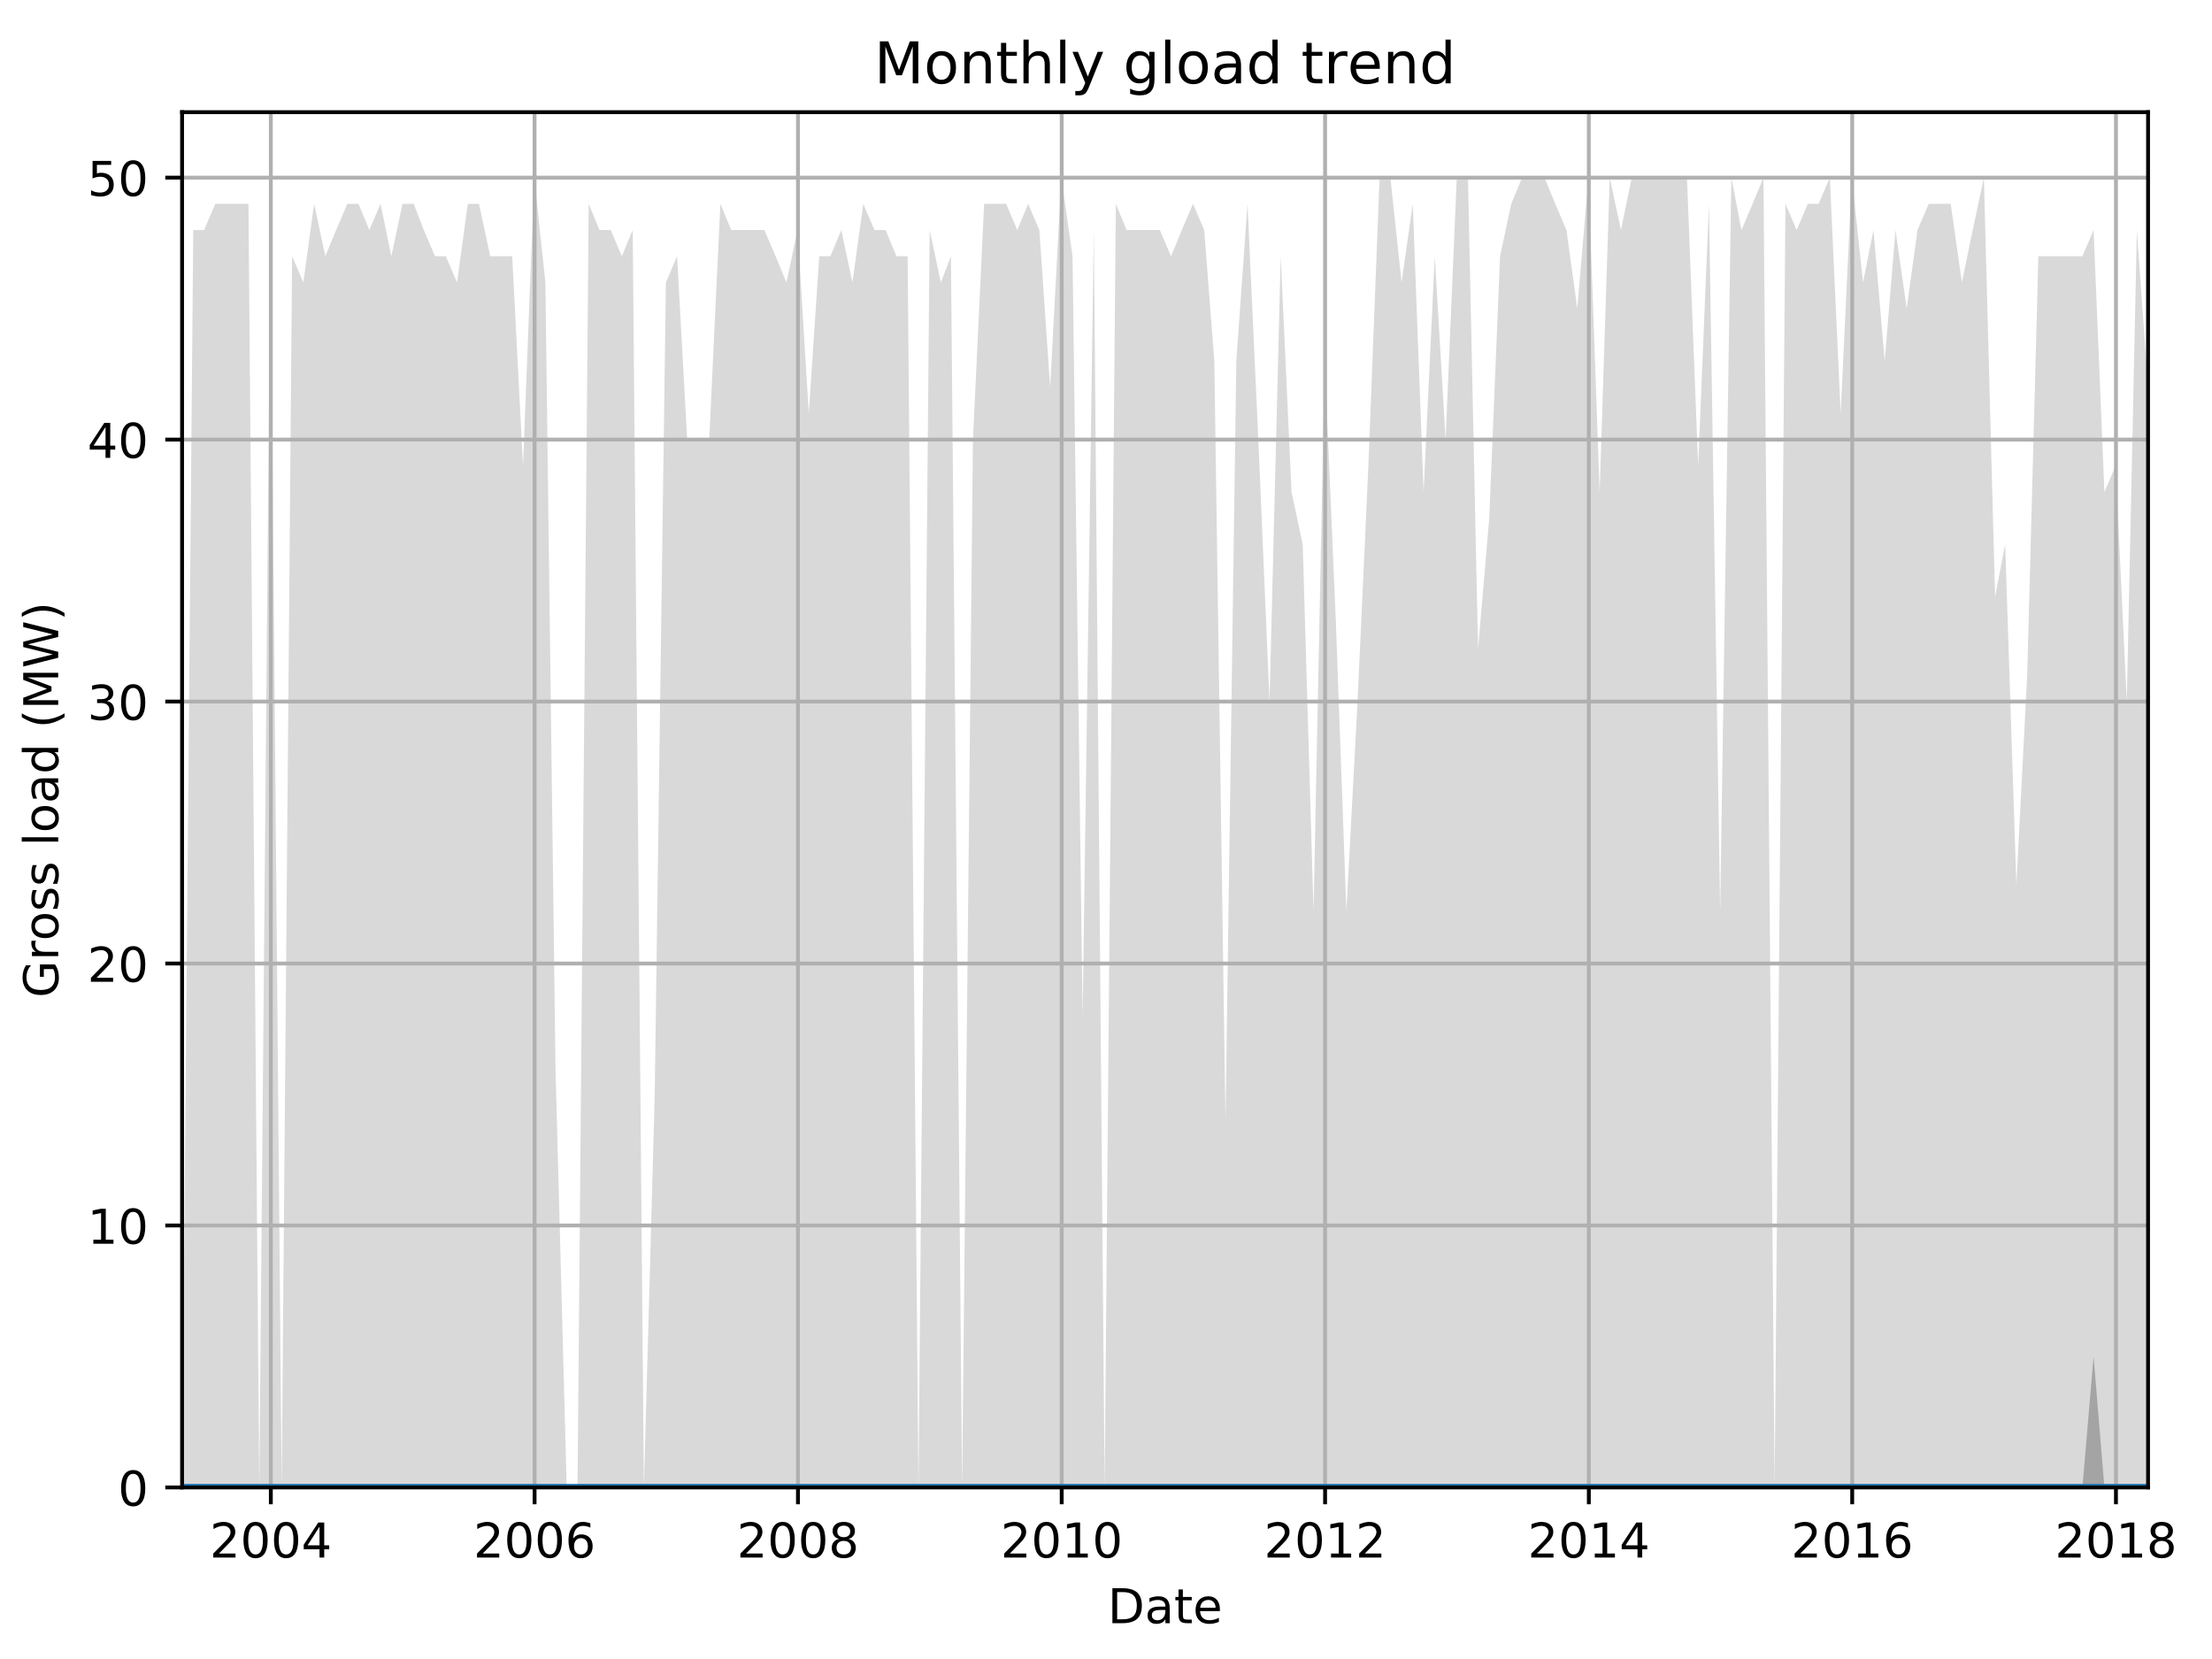 <?xml version="1.0" encoding="utf-8" standalone="no"?>
<!DOCTYPE svg PUBLIC "-//W3C//DTD SVG 1.1//EN"
  "http://www.w3.org/Graphics/SVG/1.1/DTD/svg11.dtd">
<!-- Created with matplotlib (http://matplotlib.org/) -->
<svg height="345.6pt" version="1.1" viewBox="0 0 460.8 345.6" width="460.8pt" xmlns="http://www.w3.org/2000/svg" xmlns:xlink="http://www.w3.org/1999/xlink">
 <defs>
  <style type="text/css">
*{stroke-linecap:butt;stroke-linejoin:round;}
  </style>
 </defs>
 <g id="figure_1">
  <g id="patch_1">
   <path d="M 0 345.6 
L 460.8 345.6 
L 460.8 0 
L 0 0 
z
" style="fill:none;"/>
  </g>
  <g id="axes_1">
   <g id="patch_2">
    <path d="M 37.93 309.863 
L 447.48 309.863 
L 447.48 23.365 
L 37.93 23.365 
z
" style="fill:none;"/>
   </g>
   <g id="PolyCollection_1">
    <path clip-path="url(#p4330052e04)" d="M 37.93 309.863 
L 37.93 309.863 
L 40.26 309.863 
L 42.515 309.863 
L 44.845 309.863 
L 47.175 309.863 
L 49.43 309.863 
L 51.76 309.863 
L 54.015 309.863 
L 56.345 309.863 
L 58.675 309.863 
L 60.854 309.863 
L 63.184 309.863 
L 65.439 309.863 
L 67.769 309.863 
L 70.024 309.863 
L 72.354 309.863 
L 74.684 309.863 
L 76.939 309.863 
L 79.269 309.863 
L 81.523 309.863 
L 83.853 309.863 
L 86.183 309.863 
L 88.288 309.863 
L 90.618 309.863 
L 92.873 309.863 
L 95.203 309.863 
L 97.457 309.863 
L 99.787 309.863 
L 102.117 309.863 
L 104.372 309.863 
L 106.702 309.863 
L 108.957 309.863 
L 111.287 309.863 
L 113.617 309.863 
L 115.721 309.863 
L 118.051 309.863 
L 120.306 309.863 
L 122.636 309.863 
L 124.891 309.863 
L 127.221 309.863 
L 129.551 309.863 
L 131.806 309.863 
L 134.136 309.863 
L 136.391 309.863 
L 138.721 309.863 
L 141.051 309.863 
L 143.155 309.863 
L 145.485 309.863 
L 147.74 309.863 
L 150.07 309.863 
L 152.325 309.863 
L 154.655 309.863 
L 156.985 309.863 
L 159.239 309.863 
L 161.569 309.863 
L 163.824 309.863 
L 166.154 309.863 
L 168.484 309.863 
L 170.664 309.863 
L 172.994 309.863 
L 175.249 309.863 
L 177.579 309.863 
L 179.833 309.863 
L 182.163 309.863 
L 184.493 309.863 
L 186.748 309.863 
L 189.078 309.863 
L 191.333 309.863 
L 193.663 309.863 
L 195.993 309.863 
L 198.097 309.863 
L 200.427 309.863 
L 202.682 309.863 
L 205.012 309.863 
L 207.267 309.863 
L 209.597 309.863 
L 211.927 309.863 
L 214.182 309.863 
L 216.512 309.863 
L 218.766 309.863 
L 221.096 309.863 
L 223.426 309.863 
L 225.531 309.863 
L 227.861 309.863 
L 230.116 309.863 
L 232.446 309.863 
L 234.701 309.863 
L 237.031 309.863 
L 239.36 309.863 
L 241.615 309.863 
L 243.945 309.863 
L 246.2 309.863 
L 248.53 309.863 
L 250.86 309.863 
L 252.965 309.863 
L 255.295 309.863 
L 257.549 309.863 
L 259.879 309.863 
L 262.134 309.863 
L 264.464 309.863 
L 266.794 309.863 
L 269.049 309.863 
L 271.379 309.863 
L 273.634 309.863 
L 275.964 309.863 
L 278.294 309.863 
L 280.473 309.863 
L 282.803 309.863 
L 285.058 309.863 
L 287.388 309.863 
L 289.643 309.863 
L 291.973 309.863 
L 294.303 309.863 
L 296.558 309.863 
L 298.888 309.863 
L 301.142 309.863 
L 303.472 309.863 
L 305.802 309.863 
L 307.907 309.863 
L 310.237 309.863 
L 312.492 309.863 
L 314.822 309.863 
L 317.076 309.863 
L 319.406 309.863 
L 321.736 309.863 
L 323.991 309.863 
L 326.321 309.863 
L 328.576 309.863 
L 330.906 309.863 
L 333.236 309.863 
L 335.34 309.863 
L 337.67 309.863 
L 339.925 309.863 
L 342.255 309.863 
L 344.51 309.863 
L 346.84 309.863 
L 349.17 309.863 
L 351.425 309.863 
L 353.755 309.863 
L 356.01 309.863 
L 358.34 309.863 
L 360.67 309.863 
L 362.774 309.863 
L 365.104 309.863 
L 367.359 309.863 
L 369.689 309.863 
L 371.944 309.863 
L 374.274 309.863 
L 376.604 309.863 
L 378.858 309.863 
L 381.188 309.863 
L 383.443 309.863 
L 385.773 309.863 
L 388.103 309.863 
L 390.283 309.863 
L 392.613 309.863 
L 394.868 309.863 
L 397.198 309.863 
L 399.452 309.863 
L 401.782 309.863 
L 404.112 309.863 
L 406.367 309.863 
L 408.697 309.863 
L 410.952 309.863 
L 413.282 309.863 
L 415.612 309.863 
L 417.716 309.863 
L 420.046 309.863 
L 422.301 309.863 
L 424.631 309.863 
L 426.886 309.863 
L 429.216 309.863 
L 431.546 309.863 
L 433.801 309.863 
L 436.131 309.863 
L 438.386 309.863 
L 440.716 309.863 
L 443.046 309.863 
L 445.15 309.863 
L 447.48 309.863 
L 447.48 80.665 
L 447.48 80.665 
L 445.15 47.922 
L 443.046 146.15 
L 440.716 97.036 
L 438.386 102.493 
L 436.131 47.922 
L 433.801 53.379 
L 431.546 53.379 
L 429.216 53.379 
L 426.886 53.379 
L 424.631 53.379 
L 422.301 140.693 
L 420.046 184.35 
L 417.716 113.407 
L 415.612 124.322 
L 413.282 37.008 
L 410.952 47.922 
L 408.697 58.836 
L 406.367 42.465 
L 404.112 42.465 
L 401.782 42.465 
L 399.452 47.922 
L 397.198 64.293 
L 394.868 47.922 
L 392.613 75.208 
L 390.283 47.922 
L 388.103 58.836 
L 385.773 37.008 
L 383.443 86.122 
L 381.188 37.008 
L 378.858 42.465 
L 376.604 42.465 
L 374.274 47.922 
L 371.944 42.465 
L 369.689 309.863 
L 367.359 37.008 
L 365.104 42.465 
L 362.774 47.922 
L 360.67 37.008 
L 358.34 189.807 
L 356.01 42.465 
L 353.755 97.036 
L 351.425 37.008 
L 349.17 37.008 
L 346.84 37.008 
L 344.51 37.008 
L 342.255 37.008 
L 339.925 37.008 
L 337.67 47.922 
L 335.34 37.008 
L 333.236 102.493 
L 330.906 37.008 
L 328.576 64.293 
L 326.321 47.922 
L 323.991 42.465 
L 321.736 37.008 
L 319.406 37.008 
L 317.076 37.008 
L 314.822 42.465 
L 312.492 53.379 
L 310.237 107.95 
L 307.907 135.236 
L 305.802 37.008 
L 303.472 37.008 
L 301.142 91.579 
L 298.888 53.379 
L 296.558 102.493 
L 294.303 42.465 
L 291.973 58.836 
L 289.643 37.008 
L 287.388 37.008 
L 285.058 97.036 
L 282.803 146.15 
L 280.473 189.807 
L 278.294 129.779 
L 275.964 75.208 
L 273.634 189.807 
L 271.379 113.407 
L 269.049 102.493 
L 266.794 53.379 
L 264.464 146.15 
L 262.134 91.579 
L 259.879 42.465 
L 257.549 75.208 
L 255.295 233.464 
L 252.965 75.208 
L 250.86 47.922 
L 248.53 42.465 
L 246.2 47.922 
L 243.945 53.379 
L 241.615 47.922 
L 239.36 47.922 
L 237.031 47.922 
L 234.701 47.922 
L 232.446 42.465 
L 230.116 309.863 
L 227.861 47.922 
L 225.531 211.635 
L 223.426 53.379 
L 221.096 37.008 
L 218.766 80.665 
L 216.512 47.922 
L 214.182 42.465 
L 211.927 47.922 
L 209.597 42.465 
L 207.267 42.465 
L 205.012 42.465 
L 202.682 91.579 
L 200.427 309.863 
L 198.097 53.379 
L 195.993 58.836 
L 193.663 47.922 
L 191.333 309.863 
L 189.078 53.379 
L 186.748 53.379 
L 184.493 47.922 
L 182.163 47.922 
L 179.833 42.465 
L 177.579 58.836 
L 175.249 47.922 
L 172.994 53.379 
L 170.664 53.379 
L 168.484 86.122 
L 166.154 47.922 
L 163.824 58.836 
L 161.569 53.379 
L 159.239 47.922 
L 156.985 47.922 
L 154.655 47.922 
L 152.325 47.922 
L 150.07 42.465 
L 147.74 91.579 
L 145.485 91.579 
L 143.155 91.579 
L 141.051 53.379 
L 138.721 58.836 
L 136.391 228.007 
L 134.136 309.863 
L 131.806 47.922 
L 129.551 53.379 
L 127.221 47.922 
L 124.891 47.922 
L 122.636 42.465 
L 120.306 309.863 
L 118.051 309.863 
L 115.721 222.55 
L 113.617 58.836 
L 111.287 37.008 
L 108.957 97.036 
L 106.702 53.379 
L 104.372 53.379 
L 102.117 53.379 
L 99.787 42.465 
L 97.457 42.465 
L 95.203 58.836 
L 92.873 53.379 
L 90.618 53.379 
L 88.288 47.922 
L 86.183 42.465 
L 83.853 42.465 
L 81.523 53.379 
L 79.269 42.465 
L 76.939 47.922 
L 74.684 42.465 
L 72.354 42.465 
L 70.024 47.922 
L 67.769 53.379 
L 65.439 42.465 
L 63.184 58.836 
L 60.854 53.379 
L 58.675 309.863 
L 56.345 47.922 
L 54.015 309.863 
L 51.76 42.465 
L 49.43 42.465 
L 47.175 42.465 
L 44.845 42.465 
L 42.515 47.922 
L 40.26 47.922 
L 37.93 309.863 
z
" style="fill:#808080;fill-opacity:0.3;"/>
   </g>
   <g id="PolyCollection_2">
    <path clip-path="url(#p4330052e04)" d="M 37.93 309.863 
L 37.93 309.863 
L 40.26 309.863 
L 42.515 309.863 
L 44.845 309.863 
L 47.175 309.863 
L 49.43 309.863 
L 51.76 309.863 
L 54.015 309.863 
L 56.345 309.863 
L 58.675 309.863 
L 60.854 309.863 
L 63.184 309.863 
L 65.439 309.863 
L 67.769 309.863 
L 70.024 309.863 
L 72.354 309.863 
L 74.684 309.863 
L 76.939 309.863 
L 79.269 309.863 
L 81.523 309.863 
L 83.853 309.863 
L 86.183 309.863 
L 88.288 309.863 
L 90.618 309.863 
L 92.873 309.863 
L 95.203 309.863 
L 97.457 309.863 
L 99.787 309.863 
L 102.117 309.863 
L 104.372 309.863 
L 106.702 309.863 
L 108.957 309.863 
L 111.287 309.863 
L 113.617 309.863 
L 115.721 309.863 
L 118.051 309.863 
L 120.306 309.863 
L 122.636 309.863 
L 124.891 309.863 
L 127.221 309.863 
L 129.551 309.863 
L 131.806 309.863 
L 134.136 309.863 
L 136.391 309.863 
L 138.721 309.863 
L 141.051 309.863 
L 143.155 309.863 
L 145.485 309.863 
L 147.74 309.863 
L 150.07 309.863 
L 152.325 309.863 
L 154.655 309.863 
L 156.985 309.863 
L 159.239 309.863 
L 161.569 309.863 
L 163.824 309.863 
L 166.154 309.863 
L 168.484 309.863 
L 170.664 309.863 
L 172.994 309.863 
L 175.249 309.863 
L 177.579 309.863 
L 179.833 309.863 
L 182.163 309.863 
L 184.493 309.863 
L 186.748 309.863 
L 189.078 309.863 
L 191.333 309.863 
L 193.663 309.863 
L 195.993 309.863 
L 198.097 309.863 
L 200.427 309.863 
L 202.682 309.863 
L 205.012 309.863 
L 207.267 309.863 
L 209.597 309.863 
L 211.927 309.863 
L 214.182 309.863 
L 216.512 309.863 
L 218.766 309.863 
L 221.096 309.863 
L 223.426 309.863 
L 225.531 309.863 
L 227.861 309.863 
L 230.116 309.863 
L 232.446 309.863 
L 234.701 309.863 
L 237.031 309.863 
L 239.36 309.863 
L 241.615 309.863 
L 243.945 309.863 
L 246.2 309.863 
L 248.53 309.863 
L 250.86 309.863 
L 252.965 309.863 
L 255.295 309.863 
L 257.549 309.863 
L 259.879 309.863 
L 262.134 309.863 
L 264.464 309.863 
L 266.794 309.863 
L 269.049 309.863 
L 271.379 309.863 
L 273.634 309.863 
L 275.964 309.863 
L 278.294 309.863 
L 280.473 309.863 
L 282.803 309.863 
L 285.058 309.863 
L 287.388 309.863 
L 289.643 309.863 
L 291.973 309.863 
L 294.303 309.863 
L 296.558 309.863 
L 298.888 309.863 
L 301.142 309.863 
L 303.472 309.863 
L 305.802 309.863 
L 307.907 309.863 
L 310.237 309.863 
L 312.492 309.863 
L 314.822 309.863 
L 317.076 309.863 
L 319.406 309.863 
L 321.736 309.863 
L 323.991 309.863 
L 326.321 309.863 
L 328.576 309.863 
L 330.906 309.863 
L 333.236 309.863 
L 335.34 309.863 
L 337.67 309.863 
L 339.925 309.863 
L 342.255 309.863 
L 344.51 309.863 
L 346.84 309.863 
L 349.17 309.863 
L 351.425 309.863 
L 353.755 309.863 
L 356.01 309.863 
L 358.34 309.863 
L 360.67 309.863 
L 362.774 309.863 
L 365.104 309.863 
L 367.359 309.863 
L 369.689 309.863 
L 371.944 309.863 
L 374.274 309.863 
L 376.604 309.863 
L 378.858 309.863 
L 381.188 309.863 
L 383.443 309.863 
L 385.773 309.863 
L 388.103 309.863 
L 390.283 309.863 
L 392.613 309.863 
L 394.868 309.863 
L 397.198 309.863 
L 399.452 309.863 
L 401.782 309.863 
L 404.112 309.863 
L 406.367 309.863 
L 408.697 309.863 
L 410.952 309.863 
L 413.282 309.863 
L 415.612 309.863 
L 417.716 309.863 
L 420.046 309.863 
L 422.301 309.863 
L 424.631 309.863 
L 426.886 309.863 
L 429.216 309.863 
L 431.546 309.863 
L 433.801 309.863 
L 436.131 309.863 
L 438.386 309.863 
L 440.716 309.863 
L 443.046 309.863 
L 445.15 309.863 
L 447.48 309.863 
L 447.48 309.863 
L 447.48 309.863 
L 445.15 309.863 
L 443.046 309.863 
L 440.716 309.863 
L 438.386 309.863 
L 436.131 282.578 
L 433.801 309.863 
L 431.546 309.863 
L 429.216 309.863 
L 426.886 309.863 
L 424.631 309.863 
L 422.301 309.863 
L 420.046 309.863 
L 417.716 309.863 
L 415.612 309.863 
L 413.282 309.863 
L 410.952 309.863 
L 408.697 309.863 
L 406.367 309.863 
L 404.112 309.863 
L 401.782 309.863 
L 399.452 309.863 
L 397.198 309.863 
L 394.868 309.863 
L 392.613 309.863 
L 390.283 309.863 
L 388.103 309.863 
L 385.773 309.863 
L 383.443 309.863 
L 381.188 309.863 
L 378.858 309.863 
L 376.604 309.863 
L 374.274 309.863 
L 371.944 309.863 
L 369.689 309.863 
L 367.359 309.863 
L 365.104 309.863 
L 362.774 309.863 
L 360.67 309.863 
L 358.34 309.863 
L 356.01 309.863 
L 353.755 309.863 
L 351.425 309.863 
L 349.17 309.863 
L 346.84 309.863 
L 344.51 309.863 
L 342.255 309.863 
L 339.925 309.863 
L 337.67 309.863 
L 335.34 309.863 
L 333.236 309.863 
L 330.906 309.863 
L 328.576 309.863 
L 326.321 309.863 
L 323.991 309.863 
L 321.736 309.863 
L 319.406 309.863 
L 317.076 309.863 
L 314.822 309.863 
L 312.492 309.863 
L 310.237 309.863 
L 307.907 309.863 
L 305.802 309.863 
L 303.472 309.863 
L 301.142 309.863 
L 298.888 309.863 
L 296.558 309.863 
L 294.303 309.863 
L 291.973 309.863 
L 289.643 309.863 
L 287.388 309.863 
L 285.058 309.863 
L 282.803 309.863 
L 280.473 309.863 
L 278.294 309.863 
L 275.964 309.863 
L 273.634 309.863 
L 271.379 309.863 
L 269.049 309.863 
L 266.794 309.863 
L 264.464 309.863 
L 262.134 309.863 
L 259.879 309.863 
L 257.549 309.863 
L 255.295 309.863 
L 252.965 309.863 
L 250.86 309.863 
L 248.53 309.863 
L 246.2 309.863 
L 243.945 309.863 
L 241.615 309.863 
L 239.36 309.863 
L 237.031 309.863 
L 234.701 309.863 
L 232.446 309.863 
L 230.116 309.863 
L 227.861 309.863 
L 225.531 309.863 
L 223.426 309.863 
L 221.096 309.863 
L 218.766 309.863 
L 216.512 309.863 
L 214.182 309.863 
L 211.927 309.863 
L 209.597 309.863 
L 207.267 309.863 
L 205.012 309.863 
L 202.682 309.863 
L 200.427 309.863 
L 198.097 309.863 
L 195.993 309.863 
L 193.663 309.863 
L 191.333 309.863 
L 189.078 309.863 
L 186.748 309.863 
L 184.493 309.863 
L 182.163 309.863 
L 179.833 309.863 
L 177.579 309.863 
L 175.249 309.863 
L 172.994 309.863 
L 170.664 309.863 
L 168.484 309.863 
L 166.154 309.863 
L 163.824 309.863 
L 161.569 309.863 
L 159.239 309.863 
L 156.985 309.863 
L 154.655 309.863 
L 152.325 309.863 
L 150.07 309.863 
L 147.74 309.863 
L 145.485 309.863 
L 143.155 309.863 
L 141.051 309.863 
L 138.721 309.863 
L 136.391 309.863 
L 134.136 309.863 
L 131.806 309.863 
L 129.551 309.863 
L 127.221 309.863 
L 124.891 309.863 
L 122.636 309.863 
L 120.306 309.863 
L 118.051 309.863 
L 115.721 309.863 
L 113.617 309.863 
L 111.287 309.863 
L 108.957 309.863 
L 106.702 309.863 
L 104.372 309.863 
L 102.117 309.863 
L 99.787 309.863 
L 97.457 309.863 
L 95.203 309.863 
L 92.873 309.863 
L 90.618 309.863 
L 88.288 309.863 
L 86.183 309.863 
L 83.853 309.863 
L 81.523 309.863 
L 79.269 309.863 
L 76.939 309.863 
L 74.684 309.863 
L 72.354 309.863 
L 70.024 309.863 
L 67.769 309.863 
L 65.439 309.863 
L 63.184 309.863 
L 60.854 309.863 
L 58.675 309.863 
L 56.345 309.863 
L 54.015 309.863 
L 51.76 309.863 
L 49.43 309.863 
L 47.175 309.863 
L 44.845 309.863 
L 42.515 309.863 
L 40.26 309.863 
L 37.93 309.863 
z
" style="fill:#808080;fill-opacity:0.6;"/>
   </g>
   <g id="matplotlib.axis_1">
    <g id="xtick_1">
     <g id="line2d_1">
      <path clip-path="url(#p4330052e04)" d="M 56.42 309.863 
L 56.42 23.365 
" style="fill:none;stroke:#b0b0b0;stroke-linecap:square;stroke-width:0.8;"/>
     </g>
     <g id="line2d_2">
      <defs>
       <path d="M 0 0 
L 0 3.5 
" id="m2a22a2d09f" style="stroke:#000000;stroke-width:0.8;"/>
      </defs>
      <g>
       <use style="stroke:#000000;stroke-width:0.8;" x="56.42" xlink:href="#m2a22a2d09f" y="309.863"/>
      </g>
     </g>
     <g id="text_1">
      <!-- 2004 -->
      <defs>
       <path d="M 19.188 8.297 
L 53.609 8.297 
L 53.609 0 
L 7.328 0 
L 7.328 8.297 
Q 12.938 14.109 22.625 23.891 
Q 32.328 33.688 34.812 36.531 
Q 39.547 41.844 41.422 45.531 
Q 43.312 49.219 43.312 52.781 
Q 43.312 58.594 39.234 62.25 
Q 35.156 65.922 28.609 65.922 
Q 23.969 65.922 18.812 64.312 
Q 13.672 62.703 7.812 59.422 
L 7.812 69.391 
Q 13.766 71.781 18.938 73 
Q 24.125 74.219 28.422 74.219 
Q 39.75 74.219 46.484 68.547 
Q 53.219 62.891 53.219 53.422 
Q 53.219 48.922 51.531 44.891 
Q 49.859 40.875 45.406 35.406 
Q 44.188 33.984 37.641 27.219 
Q 31.109 20.453 19.188 8.297 
z
" id="DejaVuSans-32"/>
       <path d="M 31.781 66.406 
Q 24.172 66.406 20.328 58.906 
Q 16.5 51.422 16.5 36.375 
Q 16.5 21.391 20.328 13.891 
Q 24.172 6.391 31.781 6.391 
Q 39.453 6.391 43.281 13.891 
Q 47.125 21.391 47.125 36.375 
Q 47.125 51.422 43.281 58.906 
Q 39.453 66.406 31.781 66.406 
z
M 31.781 74.219 
Q 44.047 74.219 50.516 64.516 
Q 56.984 54.828 56.984 36.375 
Q 56.984 17.969 50.516 8.266 
Q 44.047 -1.422 31.781 -1.422 
Q 19.531 -1.422 13.062 8.266 
Q 6.594 17.969 6.594 36.375 
Q 6.594 54.828 13.062 64.516 
Q 19.531 74.219 31.781 74.219 
z
" id="DejaVuSans-30"/>
       <path d="M 37.797 64.312 
L 12.891 25.391 
L 37.797 25.391 
z
M 35.203 72.906 
L 47.609 72.906 
L 47.609 25.391 
L 58.016 25.391 
L 58.016 17.188 
L 47.609 17.188 
L 47.609 0 
L 37.797 0 
L 37.797 17.188 
L 4.891 17.188 
L 4.891 26.703 
z
" id="DejaVuSans-34"/>
      </defs>
      <g transform="translate(43.695 324.462)scale(0.1 -0.1)">
       <use xlink:href="#DejaVuSans-32"/>
       <use x="63.623" xlink:href="#DejaVuSans-30"/>
       <use x="127.246" xlink:href="#DejaVuSans-30"/>
       <use x="190.869" xlink:href="#DejaVuSans-34"/>
      </g>
     </g>
    </g>
    <g id="xtick_2">
     <g id="line2d_3">
      <path clip-path="url(#p4330052e04)" d="M 111.362 309.863 
L 111.362 23.365 
" style="fill:none;stroke:#b0b0b0;stroke-linecap:square;stroke-width:0.8;"/>
     </g>
     <g id="line2d_4">
      <g>
       <use style="stroke:#000000;stroke-width:0.8;" x="111.362" xlink:href="#m2a22a2d09f" y="309.863"/>
      </g>
     </g>
     <g id="text_2">
      <!-- 2006 -->
      <defs>
       <path d="M 33.016 40.375 
Q 26.375 40.375 22.484 35.828 
Q 18.609 31.297 18.609 23.391 
Q 18.609 15.531 22.484 10.953 
Q 26.375 6.391 33.016 6.391 
Q 39.656 6.391 43.531 10.953 
Q 47.406 15.531 47.406 23.391 
Q 47.406 31.297 43.531 35.828 
Q 39.656 40.375 33.016 40.375 
z
M 52.594 71.297 
L 52.594 62.312 
Q 48.875 64.062 45.094 64.984 
Q 41.312 65.922 37.594 65.922 
Q 27.828 65.922 22.672 59.328 
Q 17.531 52.734 16.797 39.406 
Q 19.672 43.656 24.016 45.922 
Q 28.375 48.188 33.594 48.188 
Q 44.578 48.188 50.953 41.516 
Q 57.328 34.859 57.328 23.391 
Q 57.328 12.156 50.688 5.359 
Q 44.047 -1.422 33.016 -1.422 
Q 20.359 -1.422 13.672 8.266 
Q 6.984 17.969 6.984 36.375 
Q 6.984 53.656 15.188 63.938 
Q 23.391 74.219 37.203 74.219 
Q 40.922 74.219 44.703 73.484 
Q 48.484 72.75 52.594 71.297 
z
" id="DejaVuSans-36"/>
      </defs>
      <g transform="translate(98.637 324.462)scale(0.1 -0.1)">
       <use xlink:href="#DejaVuSans-32"/>
       <use x="63.623" xlink:href="#DejaVuSans-30"/>
       <use x="127.246" xlink:href="#DejaVuSans-30"/>
       <use x="190.869" xlink:href="#DejaVuSans-36"/>
      </g>
     </g>
    </g>
    <g id="xtick_3">
     <g id="line2d_5">
      <path clip-path="url(#p4330052e04)" d="M 166.229 309.863 
L 166.229 23.365 
" style="fill:none;stroke:#b0b0b0;stroke-linecap:square;stroke-width:0.8;"/>
     </g>
     <g id="line2d_6">
      <g>
       <use style="stroke:#000000;stroke-width:0.8;" x="166.229" xlink:href="#m2a22a2d09f" y="309.863"/>
      </g>
     </g>
     <g id="text_3">
      <!-- 2008 -->
      <defs>
       <path d="M 31.781 34.625 
Q 24.75 34.625 20.719 30.859 
Q 16.703 27.094 16.703 20.516 
Q 16.703 13.922 20.719 10.156 
Q 24.75 6.391 31.781 6.391 
Q 38.812 6.391 42.859 10.172 
Q 46.922 13.969 46.922 20.516 
Q 46.922 27.094 42.891 30.859 
Q 38.875 34.625 31.781 34.625 
z
M 21.922 38.812 
Q 15.578 40.375 12.031 44.719 
Q 8.5 49.078 8.5 55.328 
Q 8.5 64.062 14.719 69.141 
Q 20.953 74.219 31.781 74.219 
Q 42.672 74.219 48.875 69.141 
Q 55.078 64.062 55.078 55.328 
Q 55.078 49.078 51.531 44.719 
Q 48 40.375 41.703 38.812 
Q 48.828 37.156 52.797 32.312 
Q 56.781 27.484 56.781 20.516 
Q 56.781 9.906 50.312 4.234 
Q 43.844 -1.422 31.781 -1.422 
Q 19.734 -1.422 13.25 4.234 
Q 6.781 9.906 6.781 20.516 
Q 6.781 27.484 10.781 32.312 
Q 14.797 37.156 21.922 38.812 
z
M 18.312 54.391 
Q 18.312 48.734 21.844 45.562 
Q 25.391 42.391 31.781 42.391 
Q 38.141 42.391 41.719 45.562 
Q 45.312 48.734 45.312 54.391 
Q 45.312 60.062 41.719 63.234 
Q 38.141 66.406 31.781 66.406 
Q 25.391 66.406 21.844 63.234 
Q 18.312 60.062 18.312 54.391 
z
" id="DejaVuSans-38"/>
      </defs>
      <g transform="translate(153.504 324.462)scale(0.1 -0.1)">
       <use xlink:href="#DejaVuSans-32"/>
       <use x="63.623" xlink:href="#DejaVuSans-30"/>
       <use x="127.246" xlink:href="#DejaVuSans-30"/>
       <use x="190.869" xlink:href="#DejaVuSans-38"/>
      </g>
     </g>
    </g>
    <g id="xtick_4">
     <g id="line2d_7">
      <path clip-path="url(#p4330052e04)" d="M 221.172 309.863 
L 221.172 23.365 
" style="fill:none;stroke:#b0b0b0;stroke-linecap:square;stroke-width:0.8;"/>
     </g>
     <g id="line2d_8">
      <g>
       <use style="stroke:#000000;stroke-width:0.8;" x="221.172" xlink:href="#m2a22a2d09f" y="309.863"/>
      </g>
     </g>
     <g id="text_4">
      <!-- 2010 -->
      <defs>
       <path d="M 12.406 8.297 
L 28.516 8.297 
L 28.516 63.922 
L 10.984 60.406 
L 10.984 69.391 
L 28.422 72.906 
L 38.281 72.906 
L 38.281 8.297 
L 54.391 8.297 
L 54.391 0 
L 12.406 0 
z
" id="DejaVuSans-31"/>
      </defs>
      <g transform="translate(208.447 324.462)scale(0.1 -0.1)">
       <use xlink:href="#DejaVuSans-32"/>
       <use x="63.623" xlink:href="#DejaVuSans-30"/>
       <use x="127.246" xlink:href="#DejaVuSans-31"/>
       <use x="190.869" xlink:href="#DejaVuSans-30"/>
      </g>
     </g>
    </g>
    <g id="xtick_5">
     <g id="line2d_9">
      <path clip-path="url(#p4330052e04)" d="M 276.039 309.863 
L 276.039 23.365 
" style="fill:none;stroke:#b0b0b0;stroke-linecap:square;stroke-width:0.8;"/>
     </g>
     <g id="line2d_10">
      <g>
       <use style="stroke:#000000;stroke-width:0.8;" x="276.039" xlink:href="#m2a22a2d09f" y="309.863"/>
      </g>
     </g>
     <g id="text_5">
      <!-- 2012 -->
      <g transform="translate(263.314 324.462)scale(0.1 -0.1)">
       <use xlink:href="#DejaVuSans-32"/>
       <use x="63.623" xlink:href="#DejaVuSans-30"/>
       <use x="127.246" xlink:href="#DejaVuSans-31"/>
       <use x="190.869" xlink:href="#DejaVuSans-32"/>
      </g>
     </g>
    </g>
    <g id="xtick_6">
     <g id="line2d_11">
      <path clip-path="url(#p4330052e04)" d="M 330.981 309.863 
L 330.981 23.365 
" style="fill:none;stroke:#b0b0b0;stroke-linecap:square;stroke-width:0.8;"/>
     </g>
     <g id="line2d_12">
      <g>
       <use style="stroke:#000000;stroke-width:0.8;" x="330.981" xlink:href="#m2a22a2d09f" y="309.863"/>
      </g>
     </g>
     <g id="text_6">
      <!-- 2014 -->
      <g transform="translate(318.256 324.462)scale(0.1 -0.1)">
       <use xlink:href="#DejaVuSans-32"/>
       <use x="63.623" xlink:href="#DejaVuSans-30"/>
       <use x="127.246" xlink:href="#DejaVuSans-31"/>
       <use x="190.869" xlink:href="#DejaVuSans-34"/>
      </g>
     </g>
    </g>
    <g id="xtick_7">
     <g id="line2d_13">
      <path clip-path="url(#p4330052e04)" d="M 385.848 309.863 
L 385.848 23.365 
" style="fill:none;stroke:#b0b0b0;stroke-linecap:square;stroke-width:0.8;"/>
     </g>
     <g id="line2d_14">
      <g>
       <use style="stroke:#000000;stroke-width:0.8;" x="385.848" xlink:href="#m2a22a2d09f" y="309.863"/>
      </g>
     </g>
     <g id="text_7">
      <!-- 2016 -->
      <g transform="translate(373.123 324.462)scale(0.1 -0.1)">
       <use xlink:href="#DejaVuSans-32"/>
       <use x="63.623" xlink:href="#DejaVuSans-30"/>
       <use x="127.246" xlink:href="#DejaVuSans-31"/>
       <use x="190.869" xlink:href="#DejaVuSans-36"/>
      </g>
     </g>
    </g>
    <g id="xtick_8">
     <g id="line2d_15">
      <path clip-path="url(#p4330052e04)" d="M 440.791 309.863 
L 440.791 23.365 
" style="fill:none;stroke:#b0b0b0;stroke-linecap:square;stroke-width:0.8;"/>
     </g>
     <g id="line2d_16">
      <g>
       <use style="stroke:#000000;stroke-width:0.8;" x="440.791" xlink:href="#m2a22a2d09f" y="309.863"/>
      </g>
     </g>
     <g id="text_8">
      <!-- 2018 -->
      <g transform="translate(428.066 324.462)scale(0.1 -0.1)">
       <use xlink:href="#DejaVuSans-32"/>
       <use x="63.623" xlink:href="#DejaVuSans-30"/>
       <use x="127.246" xlink:href="#DejaVuSans-31"/>
       <use x="190.869" xlink:href="#DejaVuSans-38"/>
      </g>
     </g>
    </g>
    <g id="text_9">
     <!-- Date -->
     <defs>
      <path d="M 19.672 64.797 
L 19.672 8.109 
L 31.594 8.109 
Q 46.688 8.109 53.688 14.938 
Q 60.688 21.781 60.688 36.531 
Q 60.688 51.172 53.688 57.984 
Q 46.688 64.797 31.594 64.797 
z
M 9.812 72.906 
L 30.078 72.906 
Q 51.266 72.906 61.172 64.094 
Q 71.094 55.281 71.094 36.531 
Q 71.094 17.672 61.125 8.828 
Q 51.172 0 30.078 0 
L 9.812 0 
z
" id="DejaVuSans-44"/>
      <path d="M 34.281 27.484 
Q 23.391 27.484 19.188 25 
Q 14.984 22.516 14.984 16.5 
Q 14.984 11.719 18.141 8.906 
Q 21.297 6.109 26.703 6.109 
Q 34.188 6.109 38.703 11.406 
Q 43.219 16.703 43.219 25.484 
L 43.219 27.484 
z
M 52.203 31.203 
L 52.203 0 
L 43.219 0 
L 43.219 8.297 
Q 40.141 3.328 35.547 0.953 
Q 30.953 -1.422 24.312 -1.422 
Q 15.922 -1.422 10.953 3.297 
Q 6 8.016 6 15.922 
Q 6 25.141 12.172 29.828 
Q 18.359 34.516 30.609 34.516 
L 43.219 34.516 
L 43.219 35.406 
Q 43.219 41.609 39.141 45 
Q 35.062 48.391 27.688 48.391 
Q 23 48.391 18.547 47.266 
Q 14.109 46.141 10.016 43.891 
L 10.016 52.203 
Q 14.938 54.109 19.578 55.047 
Q 24.219 56 28.609 56 
Q 40.484 56 46.344 49.844 
Q 52.203 43.703 52.203 31.203 
z
" id="DejaVuSans-61"/>
      <path d="M 18.312 70.219 
L 18.312 54.688 
L 36.812 54.688 
L 36.812 47.703 
L 18.312 47.703 
L 18.312 18.016 
Q 18.312 11.328 20.141 9.422 
Q 21.969 7.516 27.594 7.516 
L 36.812 7.516 
L 36.812 0 
L 27.594 0 
Q 17.188 0 13.234 3.875 
Q 9.281 7.766 9.281 18.016 
L 9.281 47.703 
L 2.688 47.703 
L 2.688 54.688 
L 9.281 54.688 
L 9.281 70.219 
z
" id="DejaVuSans-74"/>
      <path d="M 56.203 29.594 
L 56.203 25.203 
L 14.891 25.203 
Q 15.484 15.922 20.484 11.062 
Q 25.484 6.203 34.422 6.203 
Q 39.594 6.203 44.453 7.469 
Q 49.312 8.734 54.109 11.281 
L 54.109 2.781 
Q 49.266 0.734 44.188 -0.344 
Q 39.109 -1.422 33.891 -1.422 
Q 20.797 -1.422 13.156 6.188 
Q 5.516 13.812 5.516 26.812 
Q 5.516 40.234 12.766 48.109 
Q 20.016 56 32.328 56 
Q 43.359 56 49.781 48.891 
Q 56.203 41.797 56.203 29.594 
z
M 47.219 32.234 
Q 47.125 39.594 43.094 43.984 
Q 39.062 48.391 32.422 48.391 
Q 24.906 48.391 20.391 44.141 
Q 15.875 39.891 15.188 32.172 
z
" id="DejaVuSans-65"/>
     </defs>
     <g transform="translate(230.754 338.14)scale(0.1 -0.1)">
      <use xlink:href="#DejaVuSans-44"/>
      <use x="77.002" xlink:href="#DejaVuSans-61"/>
      <use x="138.281" xlink:href="#DejaVuSans-74"/>
      <use x="177.49" xlink:href="#DejaVuSans-65"/>
     </g>
    </g>
   </g>
   <g id="matplotlib.axis_2">
    <g id="ytick_1">
     <g id="line2d_17">
      <path clip-path="url(#p4330052e04)" d="M 37.93 309.863 
L 447.48 309.863 
" style="fill:none;stroke:#b0b0b0;stroke-linecap:square;stroke-width:0.8;"/>
     </g>
     <g id="line2d_18">
      <defs>
       <path d="M 0 0 
L -3.5 0 
" id="m17ecb35c5a" style="stroke:#000000;stroke-width:0.8;"/>
      </defs>
      <g>
       <use style="stroke:#000000;stroke-width:0.8;" x="37.93" xlink:href="#m17ecb35c5a" y="309.863"/>
      </g>
     </g>
     <g id="text_10">
      <!-- 0 -->
      <g transform="translate(24.568 313.663)scale(0.1 -0.1)">
       <use xlink:href="#DejaVuSans-30"/>
      </g>
     </g>
    </g>
    <g id="ytick_2">
     <g id="line2d_19">
      <path clip-path="url(#p4330052e04)" d="M 37.93 255.292 
L 447.48 255.292 
" style="fill:none;stroke:#b0b0b0;stroke-linecap:square;stroke-width:0.8;"/>
     </g>
     <g id="line2d_20">
      <g>
       <use style="stroke:#000000;stroke-width:0.8;" x="37.93" xlink:href="#m17ecb35c5a" y="255.292"/>
      </g>
     </g>
     <g id="text_11">
      <!-- 10 -->
      <g transform="translate(18.205 259.092)scale(0.1 -0.1)">
       <use xlink:href="#DejaVuSans-31"/>
       <use x="63.623" xlink:href="#DejaVuSans-30"/>
      </g>
     </g>
    </g>
    <g id="ytick_3">
     <g id="line2d_21">
      <path clip-path="url(#p4330052e04)" d="M 37.93 200.721 
L 447.48 200.721 
" style="fill:none;stroke:#b0b0b0;stroke-linecap:square;stroke-width:0.8;"/>
     </g>
     <g id="line2d_22">
      <g>
       <use style="stroke:#000000;stroke-width:0.8;" x="37.93" xlink:href="#m17ecb35c5a" y="200.721"/>
      </g>
     </g>
     <g id="text_12">
      <!-- 20 -->
      <g transform="translate(18.205 204.52)scale(0.1 -0.1)">
       <use xlink:href="#DejaVuSans-32"/>
       <use x="63.623" xlink:href="#DejaVuSans-30"/>
      </g>
     </g>
    </g>
    <g id="ytick_4">
     <g id="line2d_23">
      <path clip-path="url(#p4330052e04)" d="M 37.93 146.15 
L 447.48 146.15 
" style="fill:none;stroke:#b0b0b0;stroke-linecap:square;stroke-width:0.8;"/>
     </g>
     <g id="line2d_24">
      <g>
       <use style="stroke:#000000;stroke-width:0.8;" x="37.93" xlink:href="#m17ecb35c5a" y="146.15"/>
      </g>
     </g>
     <g id="text_13">
      <!-- 30 -->
      <defs>
       <path d="M 40.578 39.312 
Q 47.656 37.797 51.625 33 
Q 55.609 28.219 55.609 21.188 
Q 55.609 10.406 48.188 4.484 
Q 40.766 -1.422 27.094 -1.422 
Q 22.516 -1.422 17.656 -0.516 
Q 12.797 0.391 7.625 2.203 
L 7.625 11.719 
Q 11.719 9.328 16.594 8.109 
Q 21.484 6.891 26.812 6.891 
Q 36.078 6.891 40.938 10.547 
Q 45.797 14.203 45.797 21.188 
Q 45.797 27.641 41.281 31.266 
Q 36.766 34.906 28.719 34.906 
L 20.219 34.906 
L 20.219 43.016 
L 29.109 43.016 
Q 36.375 43.016 40.234 45.922 
Q 44.094 48.828 44.094 54.297 
Q 44.094 59.906 40.109 62.906 
Q 36.141 65.922 28.719 65.922 
Q 24.656 65.922 20.016 65.031 
Q 15.375 64.156 9.812 62.312 
L 9.812 71.094 
Q 15.438 72.656 20.344 73.438 
Q 25.25 74.219 29.594 74.219 
Q 40.828 74.219 47.359 69.109 
Q 53.906 64.016 53.906 55.328 
Q 53.906 49.266 50.438 45.094 
Q 46.969 40.922 40.578 39.312 
z
" id="DejaVuSans-33"/>
      </defs>
      <g transform="translate(18.205 149.949)scale(0.1 -0.1)">
       <use xlink:href="#DejaVuSans-33"/>
       <use x="63.623" xlink:href="#DejaVuSans-30"/>
      </g>
     </g>
    </g>
    <g id="ytick_5">
     <g id="line2d_25">
      <path clip-path="url(#p4330052e04)" d="M 37.93 91.579 
L 447.48 91.579 
" style="fill:none;stroke:#b0b0b0;stroke-linecap:square;stroke-width:0.8;"/>
     </g>
     <g id="line2d_26">
      <g>
       <use style="stroke:#000000;stroke-width:0.8;" x="37.93" xlink:href="#m17ecb35c5a" y="91.579"/>
      </g>
     </g>
     <g id="text_14">
      <!-- 40 -->
      <g transform="translate(18.205 95.378)scale(0.1 -0.1)">
       <use xlink:href="#DejaVuSans-34"/>
       <use x="63.623" xlink:href="#DejaVuSans-30"/>
      </g>
     </g>
    </g>
    <g id="ytick_6">
     <g id="line2d_27">
      <path clip-path="url(#p4330052e04)" d="M 37.93 37.008 
L 447.48 37.008 
" style="fill:none;stroke:#b0b0b0;stroke-linecap:square;stroke-width:0.8;"/>
     </g>
     <g id="line2d_28">
      <g>
       <use style="stroke:#000000;stroke-width:0.8;" x="37.93" xlink:href="#m17ecb35c5a" y="37.008"/>
      </g>
     </g>
     <g id="text_15">
      <!-- 50 -->
      <defs>
       <path d="M 10.797 72.906 
L 49.516 72.906 
L 49.516 64.594 
L 19.828 64.594 
L 19.828 46.734 
Q 21.969 47.469 24.109 47.828 
Q 26.266 48.188 28.422 48.188 
Q 40.625 48.188 47.75 41.5 
Q 54.891 34.812 54.891 23.391 
Q 54.891 11.625 47.562 5.094 
Q 40.234 -1.422 26.906 -1.422 
Q 22.312 -1.422 17.547 -0.641 
Q 12.797 0.141 7.719 1.703 
L 7.719 11.625 
Q 12.109 9.234 16.797 8.062 
Q 21.484 6.891 26.703 6.891 
Q 35.156 6.891 40.078 11.328 
Q 45.016 15.766 45.016 23.391 
Q 45.016 31 40.078 35.438 
Q 35.156 39.891 26.703 39.891 
Q 22.75 39.891 18.812 39.016 
Q 14.891 38.141 10.797 36.281 
z
" id="DejaVuSans-35"/>
      </defs>
      <g transform="translate(18.205 40.807)scale(0.1 -0.1)">
       <use xlink:href="#DejaVuSans-35"/>
       <use x="63.623" xlink:href="#DejaVuSans-30"/>
      </g>
     </g>
    </g>
    <g id="text_16">
     <!-- Gross load (MW) -->
     <defs>
      <path d="M 59.516 10.406 
L 59.516 29.984 
L 43.406 29.984 
L 43.406 38.094 
L 69.281 38.094 
L 69.281 6.781 
Q 63.578 2.734 56.688 0.656 
Q 49.812 -1.422 42 -1.422 
Q 24.906 -1.422 15.25 8.562 
Q 5.609 18.562 5.609 36.375 
Q 5.609 54.25 15.25 64.234 
Q 24.906 74.219 42 74.219 
Q 49.125 74.219 55.547 72.453 
Q 61.969 70.703 67.391 67.281 
L 67.391 56.781 
Q 61.922 61.422 55.766 63.766 
Q 49.609 66.109 42.828 66.109 
Q 29.438 66.109 22.719 58.641 
Q 16.016 51.172 16.016 36.375 
Q 16.016 21.625 22.719 14.156 
Q 29.438 6.688 42.828 6.688 
Q 48.047 6.688 52.141 7.594 
Q 56.25 8.5 59.516 10.406 
z
" id="DejaVuSans-47"/>
      <path d="M 41.109 46.297 
Q 39.594 47.172 37.812 47.578 
Q 36.031 48 33.891 48 
Q 26.266 48 22.188 43.047 
Q 18.109 38.094 18.109 28.812 
L 18.109 0 
L 9.078 0 
L 9.078 54.688 
L 18.109 54.688 
L 18.109 46.188 
Q 20.953 51.172 25.484 53.578 
Q 30.031 56 36.531 56 
Q 37.453 56 38.578 55.875 
Q 39.703 55.766 41.062 55.516 
z
" id="DejaVuSans-72"/>
      <path d="M 30.609 48.391 
Q 23.391 48.391 19.188 42.75 
Q 14.984 37.109 14.984 27.297 
Q 14.984 17.484 19.156 11.844 
Q 23.344 6.203 30.609 6.203 
Q 37.797 6.203 41.984 11.859 
Q 46.188 17.531 46.188 27.297 
Q 46.188 37.016 41.984 42.703 
Q 37.797 48.391 30.609 48.391 
z
M 30.609 56 
Q 42.328 56 49.016 48.375 
Q 55.719 40.766 55.719 27.297 
Q 55.719 13.875 49.016 6.219 
Q 42.328 -1.422 30.609 -1.422 
Q 18.844 -1.422 12.172 6.219 
Q 5.516 13.875 5.516 27.297 
Q 5.516 40.766 12.172 48.375 
Q 18.844 56 30.609 56 
z
" id="DejaVuSans-6f"/>
      <path d="M 44.281 53.078 
L 44.281 44.578 
Q 40.484 46.531 36.375 47.5 
Q 32.281 48.484 27.875 48.484 
Q 21.188 48.484 17.844 46.438 
Q 14.5 44.391 14.5 40.281 
Q 14.5 37.156 16.891 35.375 
Q 19.281 33.594 26.516 31.984 
L 29.594 31.297 
Q 39.156 29.25 43.188 25.516 
Q 47.219 21.781 47.219 15.094 
Q 47.219 7.469 41.188 3.016 
Q 35.156 -1.422 24.609 -1.422 
Q 20.219 -1.422 15.453 -0.562 
Q 10.688 0.297 5.422 2 
L 5.422 11.281 
Q 10.406 8.688 15.234 7.391 
Q 20.062 6.109 24.812 6.109 
Q 31.156 6.109 34.562 8.281 
Q 37.984 10.453 37.984 14.406 
Q 37.984 18.062 35.516 20.016 
Q 33.062 21.969 24.703 23.781 
L 21.578 24.516 
Q 13.234 26.266 9.516 29.906 
Q 5.812 33.547 5.812 39.891 
Q 5.812 47.609 11.281 51.797 
Q 16.75 56 26.812 56 
Q 31.781 56 36.172 55.266 
Q 40.578 54.547 44.281 53.078 
z
" id="DejaVuSans-73"/>
      <path id="DejaVuSans-20"/>
      <path d="M 9.422 75.984 
L 18.406 75.984 
L 18.406 0 
L 9.422 0 
z
" id="DejaVuSans-6c"/>
      <path d="M 45.406 46.391 
L 45.406 75.984 
L 54.391 75.984 
L 54.391 0 
L 45.406 0 
L 45.406 8.203 
Q 42.578 3.328 38.25 0.953 
Q 33.938 -1.422 27.875 -1.422 
Q 17.969 -1.422 11.734 6.484 
Q 5.516 14.406 5.516 27.297 
Q 5.516 40.188 11.734 48.094 
Q 17.969 56 27.875 56 
Q 33.938 56 38.25 53.625 
Q 42.578 51.266 45.406 46.391 
z
M 14.797 27.297 
Q 14.797 17.391 18.875 11.75 
Q 22.953 6.109 30.078 6.109 
Q 37.203 6.109 41.297 11.75 
Q 45.406 17.391 45.406 27.297 
Q 45.406 37.203 41.297 42.844 
Q 37.203 48.484 30.078 48.484 
Q 22.953 48.484 18.875 42.844 
Q 14.797 37.203 14.797 27.297 
z
" id="DejaVuSans-64"/>
      <path d="M 31 75.875 
Q 24.469 64.656 21.281 53.656 
Q 18.109 42.672 18.109 31.391 
Q 18.109 20.125 21.312 9.062 
Q 24.516 -2 31 -13.188 
L 23.188 -13.188 
Q 15.875 -1.703 12.234 9.375 
Q 8.594 20.453 8.594 31.391 
Q 8.594 42.281 12.203 53.312 
Q 15.828 64.359 23.188 75.875 
z
" id="DejaVuSans-28"/>
      <path d="M 9.812 72.906 
L 24.516 72.906 
L 43.109 23.297 
L 61.812 72.906 
L 76.516 72.906 
L 76.516 0 
L 66.891 0 
L 66.891 64.016 
L 48.094 14.016 
L 38.188 14.016 
L 19.391 64.016 
L 19.391 0 
L 9.812 0 
z
" id="DejaVuSans-4d"/>
      <path d="M 3.328 72.906 
L 13.281 72.906 
L 28.609 11.281 
L 43.891 72.906 
L 54.984 72.906 
L 70.312 11.281 
L 85.594 72.906 
L 95.609 72.906 
L 77.297 0 
L 64.891 0 
L 49.516 63.281 
L 33.984 0 
L 21.578 0 
z
" id="DejaVuSans-57"/>
      <path d="M 8.016 75.875 
L 15.828 75.875 
Q 23.141 64.359 26.781 53.312 
Q 30.422 42.281 30.422 31.391 
Q 30.422 20.453 26.781 9.375 
Q 23.141 -1.703 15.828 -13.188 
L 8.016 -13.188 
Q 14.5 -2 17.703 9.062 
Q 20.906 20.125 20.906 31.391 
Q 20.906 42.672 17.703 53.656 
Q 14.5 64.656 8.016 75.875 
z
" id="DejaVuSans-29"/>
     </defs>
     <g transform="translate(12.126 207.835)rotate(-90)scale(0.1 -0.1)">
      <use xlink:href="#DejaVuSans-47"/>
      <use x="77.49" xlink:href="#DejaVuSans-72"/>
      <use x="118.572" xlink:href="#DejaVuSans-6f"/>
      <use x="179.754" xlink:href="#DejaVuSans-73"/>
      <use x="231.854" xlink:href="#DejaVuSans-73"/>
      <use x="283.953" xlink:href="#DejaVuSans-20"/>
      <use x="315.74" xlink:href="#DejaVuSans-6c"/>
      <use x="343.523" xlink:href="#DejaVuSans-6f"/>
      <use x="404.705" xlink:href="#DejaVuSans-61"/>
      <use x="465.984" xlink:href="#DejaVuSans-64"/>
      <use x="529.461" xlink:href="#DejaVuSans-20"/>
      <use x="561.248" xlink:href="#DejaVuSans-28"/>
      <use x="600.262" xlink:href="#DejaVuSans-4d"/>
      <use x="686.541" xlink:href="#DejaVuSans-57"/>
      <use x="785.418" xlink:href="#DejaVuSans-29"/>
     </g>
    </g>
   </g>
   <g id="line2d_29">
    <path clip-path="url(#p4330052e04)" d="M 37.93 309.863 
L 447.48 309.863 
L 447.48 309.863 
" style="fill:none;stroke:#1f77b4;stroke-linecap:square;stroke-width:1.5;"/>
   </g>
   <g id="patch_3">
    <path d="M 37.93 309.863 
L 37.93 23.365 
" style="fill:none;stroke:#000000;stroke-linecap:square;stroke-linejoin:miter;stroke-width:0.8;"/>
   </g>
   <g id="patch_4">
    <path d="M 447.48 309.863 
L 447.48 23.365 
" style="fill:none;stroke:#000000;stroke-linecap:square;stroke-linejoin:miter;stroke-width:0.8;"/>
   </g>
   <g id="patch_5">
    <path d="M 37.93 309.863 
L 447.48 309.863 
" style="fill:none;stroke:#000000;stroke-linecap:square;stroke-linejoin:miter;stroke-width:0.8;"/>
   </g>
   <g id="patch_6">
    <path d="M 37.93 23.365 
L 447.48 23.365 
" style="fill:none;stroke:#000000;stroke-linecap:square;stroke-linejoin:miter;stroke-width:0.8;"/>
   </g>
   <g id="text_17">
    <!-- Monthly gload trend -->
    <defs>
     <path d="M 54.891 33.016 
L 54.891 0 
L 45.906 0 
L 45.906 32.719 
Q 45.906 40.484 42.875 44.328 
Q 39.844 48.188 33.797 48.188 
Q 26.516 48.188 22.312 43.547 
Q 18.109 38.922 18.109 30.906 
L 18.109 0 
L 9.078 0 
L 9.078 54.688 
L 18.109 54.688 
L 18.109 46.188 
Q 21.344 51.125 25.703 53.562 
Q 30.078 56 35.797 56 
Q 45.219 56 50.047 50.172 
Q 54.891 44.344 54.891 33.016 
z
" id="DejaVuSans-6e"/>
     <path d="M 54.891 33.016 
L 54.891 0 
L 45.906 0 
L 45.906 32.719 
Q 45.906 40.484 42.875 44.328 
Q 39.844 48.188 33.797 48.188 
Q 26.516 48.188 22.312 43.547 
Q 18.109 38.922 18.109 30.906 
L 18.109 0 
L 9.078 0 
L 9.078 75.984 
L 18.109 75.984 
L 18.109 46.188 
Q 21.344 51.125 25.703 53.562 
Q 30.078 56 35.797 56 
Q 45.219 56 50.047 50.172 
Q 54.891 44.344 54.891 33.016 
z
" id="DejaVuSans-68"/>
     <path d="M 32.172 -5.078 
Q 28.375 -14.844 24.75 -17.812 
Q 21.141 -20.797 15.094 -20.797 
L 7.906 -20.797 
L 7.906 -13.281 
L 13.188 -13.281 
Q 16.891 -13.281 18.938 -11.516 
Q 21 -9.766 23.484 -3.219 
L 25.094 0.875 
L 2.984 54.688 
L 12.5 54.688 
L 29.594 11.922 
L 46.688 54.688 
L 56.203 54.688 
z
" id="DejaVuSans-79"/>
     <path d="M 45.406 27.984 
Q 45.406 37.75 41.375 43.109 
Q 37.359 48.484 30.078 48.484 
Q 22.859 48.484 18.828 43.109 
Q 14.797 37.75 14.797 27.984 
Q 14.797 18.266 18.828 12.891 
Q 22.859 7.516 30.078 7.516 
Q 37.359 7.516 41.375 12.891 
Q 45.406 18.266 45.406 27.984 
z
M 54.391 6.781 
Q 54.391 -7.172 48.188 -13.984 
Q 42 -20.797 29.203 -20.797 
Q 24.469 -20.797 20.266 -20.094 
Q 16.062 -19.391 12.109 -17.922 
L 12.109 -9.188 
Q 16.062 -11.328 19.922 -12.344 
Q 23.781 -13.375 27.781 -13.375 
Q 36.625 -13.375 41.016 -8.766 
Q 45.406 -4.156 45.406 5.172 
L 45.406 9.625 
Q 42.625 4.781 38.281 2.391 
Q 33.938 0 27.875 0 
Q 17.828 0 11.672 7.656 
Q 5.516 15.328 5.516 27.984 
Q 5.516 40.672 11.672 48.328 
Q 17.828 56 27.875 56 
Q 33.938 56 38.281 53.609 
Q 42.625 51.219 45.406 46.391 
L 45.406 54.688 
L 54.391 54.688 
z
" id="DejaVuSans-67"/>
    </defs>
    <g transform="translate(182.114 17.365)scale(0.12 -0.12)">
     <use xlink:href="#DejaVuSans-4d"/>
     <use x="86.279" xlink:href="#DejaVuSans-6f"/>
     <use x="147.461" xlink:href="#DejaVuSans-6e"/>
     <use x="210.84" xlink:href="#DejaVuSans-74"/>
     <use x="250.049" xlink:href="#DejaVuSans-68"/>
     <use x="313.428" xlink:href="#DejaVuSans-6c"/>
     <use x="341.211" xlink:href="#DejaVuSans-79"/>
     <use x="400.391" xlink:href="#DejaVuSans-20"/>
     <use x="432.178" xlink:href="#DejaVuSans-67"/>
     <use x="495.654" xlink:href="#DejaVuSans-6c"/>
     <use x="523.438" xlink:href="#DejaVuSans-6f"/>
     <use x="584.619" xlink:href="#DejaVuSans-61"/>
     <use x="645.898" xlink:href="#DejaVuSans-64"/>
     <use x="709.375" xlink:href="#DejaVuSans-20"/>
     <use x="741.162" xlink:href="#DejaVuSans-74"/>
     <use x="780.371" xlink:href="#DejaVuSans-72"/>
     <use x="821.453" xlink:href="#DejaVuSans-65"/>
     <use x="882.977" xlink:href="#DejaVuSans-6e"/>
     <use x="946.355" xlink:href="#DejaVuSans-64"/>
    </g>
   </g>
  </g>
 </g>
 <defs>
  <clipPath id="p4330052e04">
   <rect height="286.498" width="409.55" x="37.93" y="23.365"/>
  </clipPath>
 </defs>
</svg>
